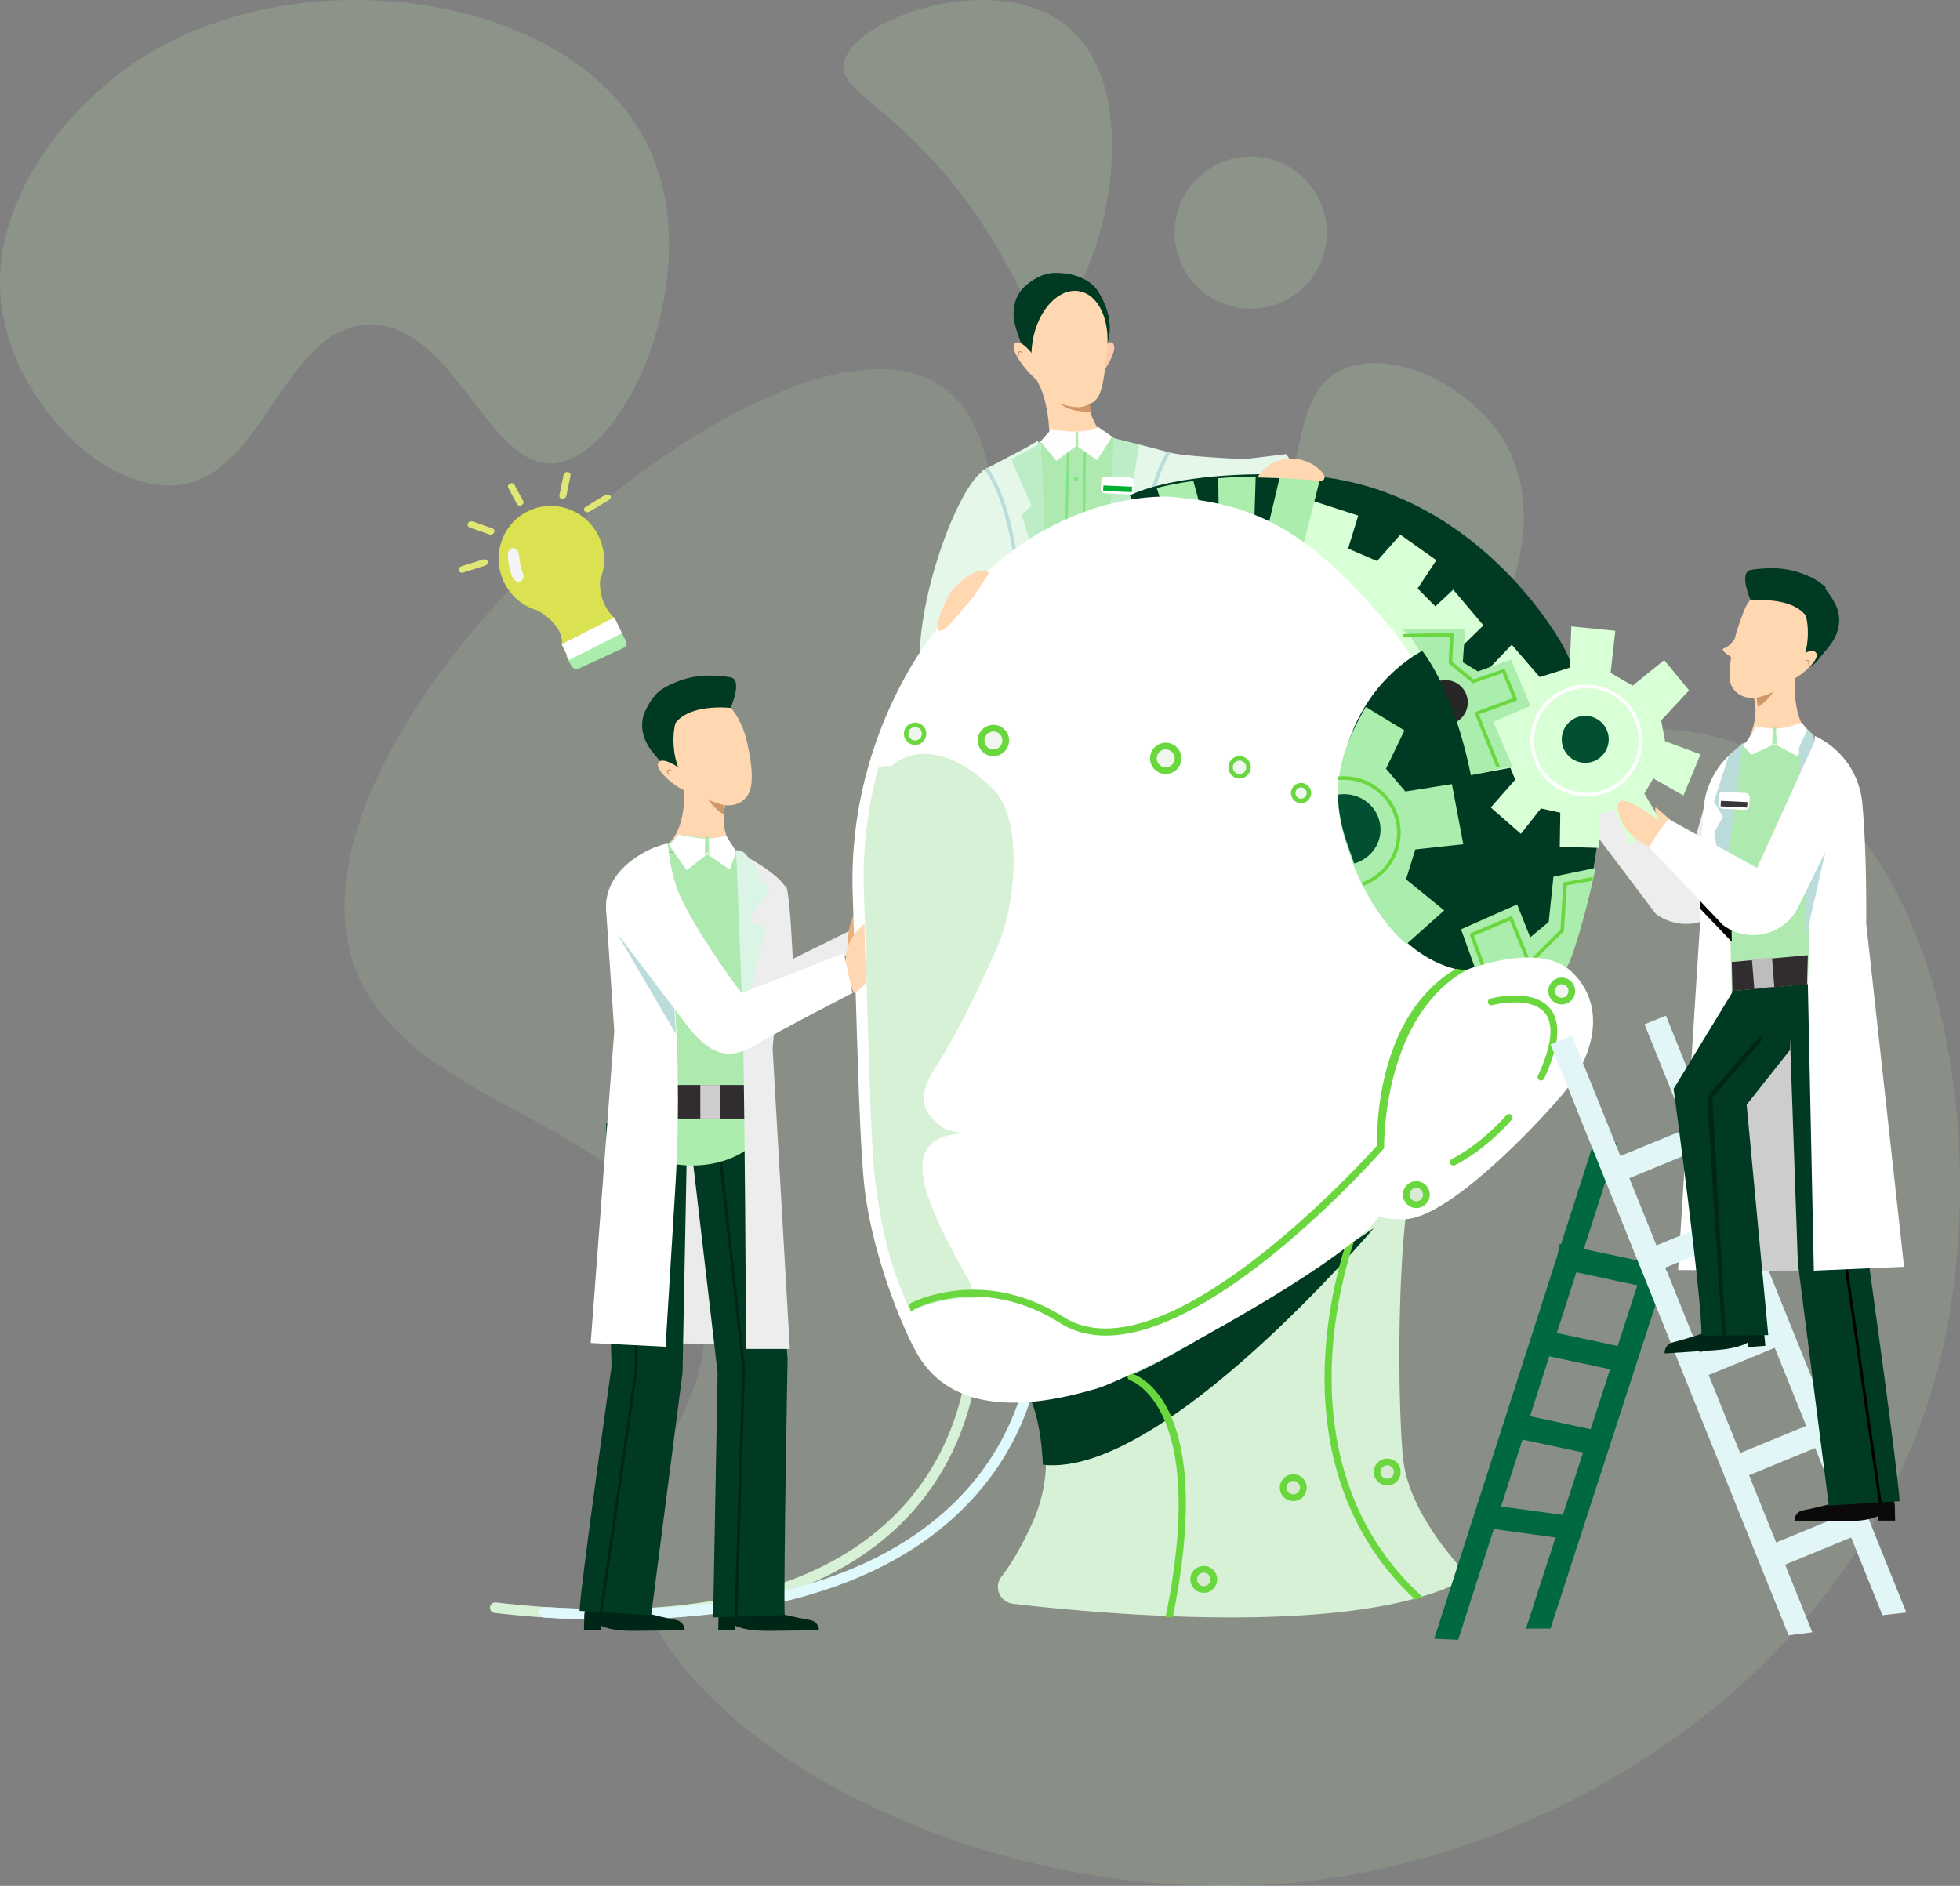 <svg xmlns="http://www.w3.org/2000/svg" xmlns:xlink="http://www.w3.org/1999/xlink" width="876" height="843" viewBox="0 0 876 843">
    <rect x="0" y="0" width="876" height="843" fill="#808080" stroke="none"/>
    <defs>
        <path id="a" d="M0 0h710.408v45H0z"/>
    </defs>
    <g fill="none" fill-rule="evenodd">
        <path fill="#B9DBAF" d="M489.284 353.17c-66.31-48.24-21.141-156.991-73.133-183.218-12.44-6.281-28.756-6.346-47.165-1.555h-.031c-51.36 13.384-118.968 64.256-164.547 122.167-10.03 12.75-18.979 25.786-26.44 38.885-19.141 33.457-28.632 66.981-21.711 95.207.286 1.333.668 2.632 1.047 3.935 21.743 71.168 143.47 71.295 156.674 151.916 4.033 24.706-4.284 43.575-13.488 60.894-11.494 21.563-24.347 40.754-16.348 65.806 4.062 12.753 11.202 25.34 20.884 37.364 51.292 63.652 174.1 112.206 290.207 94.89 41.9-6.248 85.7-21.406 125.883-44.877 12.794-7.42 25.17-15.731 37.043-24.8 1.303-1.046 2.635-2.062 3.935-3.109a327.393 327.393 0 0 0 20.825-17.917 197.194 197.194 0 0 0 4.412-4.187 271.06 271.06 0 0 0 4.22-4.219 277.606 277.606 0 0 0 15.776-17.128 88.785 88.785 0 0 0 2.284-2.725 197.866 197.866 0 0 0 4.635-5.709 280.358 280.358 0 0 0 20.251-28.958 263.664 263.664 0 0 0 10.856-19.408 132.317 132.317 0 0 0 1.84-3.681c2.317-4.755 4.54-9.641 6.57-14.59.764-1.742 1.491-3.519 2.188-5.295 1.146-2.916 2.256-5.9 3.303-8.88a264.097 264.097 0 0 0 8.348-28.352c4.413-18.68 7.174-39.073 8.061-60.103 3.523-81-20.375-170.945-82.24-205.482-99.187-55.408-222.25 72.69-304.139 13.129z" opacity=".164"/>
        <path fill="#B9DBAF" d="M669.652 193.198c-15.375-21.787-47.687-37.338-69.275-28.212-27.364 11.565-13.867 60.837-39.292 72.177-25.429 11.339-53.784-29.396-73.017-19.017-20.481 11.057-22.184 75.544 10.065 106.05 39.872 37.713 124.992 17.497 161.856-32.33 17.206-23.255 32.16-66.793 9.663-98.668M410.4 64.905c43.319 43.56 45.784 78.507 57.97 77.051 19.955-2.385 49.518-100.425 6.584-131.744-32.277-23.545-94.979-1.693-97.854 18.454-1.373 9.604 11.49 14.311 33.3 36.24M559 138c18.78 0 34-15.22 34-34 0-18.776-15.22-34-34-34s-34 15.224-34 34c0 18.78 15.22 34 34 34M290.267 66.545C258.65-2.133 138.924-20.222 65.777 24.356 31.634 45.161-10.13 93.006 2.215 145.276c8.436 35.726 41.84 72.234 74.279 71.719 41.116-.655 49.343-70.485 87.853-71.847 38.51-1.358 53.785 65.24 83.847 61.91 32.02-3.548 67.646-84.958 42.074-140.513" opacity=".22"/>
        <g>
            <g transform="translate(192 699)">
                <mask id="b" fill="#fff">
                    <use xlink:href="#a"/>
                </mask>
            </g>
            <path fill="#D6F1D5" d="M270.581 724c-15.502 0-32-1-49.497-3a2.356 2.356 0 0 1-2.069-2.61 2.342 2.342 0 0 1 2.601-2.076c82.11 9.385 141.827-3.482 177.492-38.263 37.823-36.881 34.129-86 34.086-86.492a2.355 2.355 0 0 1 2.142-2.548c1.285-.125 2.432.85 2.542 2.149.043.514 3.909 51.852-35.493 90.274-29.037 28.315-73.258 42.564-131.804 42.566"/>
            <path fill="#DFF9FC" d="M273.537 724c-9.766 0-19.874-.314-30.33-.947a2.352 2.352 0 0 1-2.203-2.493 2.353 2.353 0 0 1 2.485-2.214c85.34 5.138 147.251-10.887 184.017-47.65 35.732-35.73 33.78-78.778 33.757-79.208a2.354 2.354 0 0 1 2.214-2.486c1.289-.048 2.405.923 2.476 2.225.103 1.842 2.077 45.604-35.134 82.813-33.204 33.202-86.032 49.958-157.282 49.96"/>
            <path fill="#D6F1D5" d="M647.466 709.472c-3.852 1.63-8 3.073-12.4 4.358a57.23 57.23 0 0 1-1.754.503c-30.407 8.464-72.195 9.562-109.476 8.15-1.066-.045-2.115-.093-3.162-.14-27.606-1.159-52.47-3.636-67.987-5.456-5.809-.674-8.704-7.477-5.104-12.102 3.946-5.078 8.705-12.714 13.888-24.189 14.734-32.638-2.035-61.167-2.035-61.167s24.082-104.297 25.648-106.9c1.566-2.617 157.982-26.162 148.449 2.697-9.52 28.86-9.099 109.123-6.484 136.29 1.77 18.499 14.921 36.51 23.126 46.136 3.304 3.857 1.957 9.86-2.709 11.82"/>
            <path fill="#003A22" d="M614 549s-94.516 111.898-147.91 105.756c0 0-.587-25.65-9.09-34.944 0 0 22.362 4.2 47.336-4.804C529.309 606.002 614 549 614 549"/>
            <path fill="#EDEDED" d="M351.184 396.058c1.812 1.577 3.123 32.608 3.123 32.608L387 412.483l-5.839 12.309L343.825 451 287 389l64.184 7.058z"/>
            <path fill="#EBAF7B" d="M386.266 402s-6.162 6.371-7.108 15.5c-.88 8.495 2.209 15.5 2.209 15.5s5.633-3.732 5.633-4.89c0-1.157-.734-26.11-.734-26.11"/>
            <path fill="#E4F7E8" d="M529.58 208.435L574.814 203 586 218.443 525 231zM439.198 210.693c-11.17 7.473-29.192 55.734-28.155 86.575.14 4.186 12.52-10.947 12.52-10.947L470 247.626s-20.845-43.596-30.802-36.933"/>
            <path fill="#FFD7B1" d="M485.637 180.185S491.757 198.45 498 199l-28.935-.507S469.772 182.252 464 171l21.637 9.185z"/>
            <path fill="#FCCBAC" d="M495.713 162.066s4.633-8.33.71-9.045c-3.922-.714-13.619 17.274-10.972 19.683 2.649 2.406 10.262-10.638 10.262-10.638"/>
            <path fill="#D09769" d="M486.194 178.69s-17.589-4.137-13.607.534c4.956 5.813 15.413 4.688 15.413 4.688l-1.806-5.222z"/>
            <path fill="#003A22" d="M494.227 155.158c-4.322 9.959-15.91 14.524-25.868 10.225-5.903-2.549-10.742-6.363-12.151-12.132-.392-1.594-1.738-4.627-2.647-8.457a16.62 16.62 0 0 1-.328-1.72 13.96 13.96 0 0 1-.188-1.626c0-.063 0-.14-.016-.203-.016-.485-.047-.954-.016-1.439.032-2.798.674-5.518 2.02-7.926.141-.281.298-.547.47-.813.016-.03.031-.047.047-.078.157-.25.329-.5.517-.735.548-.781 1.19-1.5 1.91-2.173a25.096 25.096 0 0 1 4.432-3.298c.281-.172.548-.329.83-.485.015 0 .015-.016.03-.016.267-.14.549-.28.83-.422 2.224-1.078 4.526-1.75 6.671-1.829.439-.031.862-.031 1.3-.031.329 0 .673 0 1.002.016h.204c.329.015.673.03 1.002.062 3.586.235 6.796 1.048 9.473 2.298.298.141.58.282.862.422.094.063.203.11.297.172.298.157.58.329.846.5 2.051 1.236 3.68 2.768 4.807 4.487 1.973 3.002 4.275 7.473 5.105 12.585.062.36.11.72.156 1.095.439 3.642.11 7.582-1.597 11.521"/>
            <path fill="#FFD7B1" d="M484.74 181.57c-2.574.985-8.726.324-13.322-2.47-6.49-3.942-12.228-12.93-9.883-26.739 2.345-13.81 11.636-23.74 20.771-22.204 6.523 1.12 11.017 7.791 12.312 16.57.089.63.174 1.273.241 1.922.01.236.033.477.05.73.045.598.076 1.189.086 1.802.046 2.194-.23 4.445-.422 6.768-1.734 20.72-4.127 21.44-9.832 23.621"/>
            <path fill="#AEE9AF" d="M511.49 300.411s8.63-59.251 13.278-82.154c1.06-5.227-1.586-10.491-6.426-12.807l-20.79-9.45-33.14 1.422L448 212.555 454.809 305l56.682-4.589z"/>
            <path fill="#AEE9AF" d="M468 199l12.727-.217 13.748-.24 7.525-.125s-2.553-1.46-4.997-3.252l-.108-.081-5.957-4.085-10.827 5.064-8.314-2.935L468 199z"/>
            <path fill="#82E383" d="M476.834 301l.904-.185c-2.024-17.435.182-101.612.243-102.123l-.444-.1.463-.068-.284-.524-.46.08c-.036.04-.073.23-.11.565l-.056.013.055-.008c-.85 7.615-1.923 88.463-.31 102.35M485.126 302l.874-.185c-1.963-17.492-.662-101.629-.61-102.137l-.43-.086.445-.068-.273-.524-.445.08c-.033.037-.065.228-.097.564l-.065.014.064-.01c-.71 7.59-1.035 88.347.537 102.352"/>
            <path fill="#E4F7E8" d="M526.896 219.247l-8.834 61.938.36 7.974.016.126.047 1.098v.126l.156 3.516.015.125.047 1.1v.11l.485 10.845.063 1.335v.14l.047 1.115L520.689 340 494 339.623l1.063-37.577 2.893-103.126v-.299l.078-2.386V196s.015 0 .031.016c.61.141 12.29 2.92 23.265 5.87a59.23 59.23 0 0 1 1.58.44c7.504 2.025 39.09 3.18 39.09 3.18s-34.744 10.79-35.104 13.74M447.284 289.013l.542-7.204-5.28-46.944-.108-.946-.062-.473L439 210.415l.712-.378 1.425-.741 17.203-9.017h.016l5.543-3.279L470 339l-26.355-.426 2.2-29.793.077-1.23.929-12.453.093-1.23.263-3.641z"/>
            <path fill="#FFFDFE" d="M465 197.392l7.17 8.608 8.296-6.258.616-.515.595.446 8.678 6.016 6.645-10.41-.109-.083-1.916-1.359-.982-.692-3.042-2.145s-5.262 1.759-8.583 1.876c-.279.012-.545.012-.812.024-.411.01-.811.01-1.213.01-6.388.013-10.285-1.223-10.285-1.223L465 197.392z"/>
            <path fill="#AEE9AF" d="M481.072 193.012l.077 6.988.397-.528.382.456-.077-6.928c-.265.012-.522.012-.78.012"/>
            <path fill="#BADCDB" d="M456 260.843l-1.592.157c-2.802-30.205-9.696-44.677-14.408-51.26l1.465-.74c4.903 6.913 11.733 21.654 14.535 51.843M523 202.442a51.91 51.91 0 0 0-2.394 4.641c-3.905 8.383-8.031 22.022-10.031 43.917l-1.575-.158c2.047-22.274 6.236-36.15 10.236-44.69A54.852 54.852 0 0 1 521.41 202c.536.142 1.056.284 1.591.442"/>
            <path fill="#BDEDC7" d="M465.282 198L452 205.354l8.984 20.688-4.305 4.269L460.934 244l6.066-5.711zM497.727 196l11.465 2.79-3.597 21.08 4.405 6.929L502.955 241 496 236.206z"/>
            <path fill="#FFD7B1" d="M461.227 157.983s-5.915-7.62-7.989-4.014c-2.073 3.608 9.954 17.86 13.966 18.03 3.56.15-5.977-14.016-5.977-14.016"/>
            <path fill="#D09769" d="M455.32 158.993c.038.01.08.01.119-.004a.232.232 0 0 0 .142-.288c-.183-.604-.194-1.031-.033-1.17.228-.202.86.053 1.13.207.107.06.239.02.296-.092a.236.236 0 0 0-.088-.311c-.11-.064-1.1-.608-1.615-.16-.323.283-.357.827-.104 1.666a.22.22 0 0 0 .153.152"/>
            <path fill="#82E383" d="M480 214a1 1 0 1 0 2.002-.002A1 1 0 0 0 480 214"/>
            <path fill="#003A22" d="M683.843 459.535L619.596 501 505 221.48s3.62-2.08 12.052-4.303c4.198-1.095 9.588-2.237 16.31-3.145 3.37-.485 7.068-.892 11.127-1.204 5.016-.423 10.563-.705 16.69-.783 3.4-.062 7.003-.062 10.795.016 2.711.047 5.533.125 8.446.25 3.23.141 6.394.391 9.482.767 72.99 8.465 108.828 75.904 108.828 75.904 43.876 86.841-14.887 170.553-14.887 170.553"/>
            <path fill="#D9FFD6" d="M578 239.329L587.025 224l20.029 6.485-4.542 14.741 12.945 5.59 10.408-11.797 16.092 11.41-8.364 12.63 7.914 7.995 8.003-7.475L663 279.537 644.081 298l-45.583-13.802z"/>
            <path fill="#AAEDAC" d="M590 214.035L580.891 250l-36.555-1.944-24.37-20.491-2.966-9.423c4.207-1.097 9.608-2.242 16.345-3.15l4.234 15.52 7.066-3.397-.15-13.331c5.024-.423 10.583-.706 16.723-.784l-.608 19.732 5.103 7.055 6.324-26.771c2.714.047 5.542.125 8.462.25 3.236.142 6.406.392 9.501.769"/>
            <path fill="#FFD7B1" d="M578.434 205.031c10.037.546 18.96 11.083 9.643 9.872-9.124-1.186-26.077-1.447-26.077-1.447s4.81-9.055 16.434-8.425"/>
            <path fill="#EDEDED" d="M719.391 356.12C715.874 359.48 709 367.388 709 367.388l30.958 41.023c11.24 8.538 27.537 4.734 33.766-7.88L794 359.452 763.793 353l-8.461 30.237-35.94-27.118z"/>
            <path fill="#D9FFD6" d="M663.125 301.325l12.523-13.132 12.522 14.48 13.404-4.222.717-18.451 19.647 1.977-2.096 18.824 9.861 5.683 14.074-11.415 11.139 13.514-12.476 13.451 1.742 9.285L760 337.205l-7.617 18.418-13.427-7.665-4.043 6.75c1.303 2.359 8.218 13.762 8.218 13.762l-14.594 9.077-7.136-15.534-6.89 1.99V379l-17.388-.475.225-15.257-8.656-1.876-8.96 11.346-13.462-11.782 10.943-12.424-2.183-5.3-13.761 2.534L656 320.76l19.35-2.949-2.05-3.342-10.175-13.144z"/>
            <path fill="#FFF" d="M709 307.564c-12.923 0-23.436 10.513-23.436 23.435 0 12.923 10.513 23.437 23.436 23.437s23.436-10.514 23.436-23.437c0-12.922-10.513-23.435-23.436-23.435M709 356c-13.785 0-25-11.215-25-25s11.215-25 25-25 25 11.215 25 25-11.215 25-25 25"/>
            <path fill="#005031" d="M719 330.5c0 5.8-4.7 10.5-10.5 10.5s-10.5-4.7-10.5-10.5c0-5.798 4.7-10.5 10.5-10.5s10.5 4.702 10.5 10.5"/>
            <path fill="#FFF" d="M750 567.708l9.68-152.798s-.4-31.3 1.767-54.008A36.79 36.79 0 0 1 782.627 331l.086 2.925 5.15 103.718L794 568l-44-.292z"/>
            <path fill="#555" d="M480 233a1 1 0 1 0 1.999.001A1 1 0 0 0 480 233M480 258a1 1 0 1 0 2 0 1 1 0 0 0-2 0"/>
            <path fill="#EBEBEB" d="M293.47 514l48.53 5.186-.786 81.814-55.214-.717 1.111-61.012z"/>
            <path fill="#6AD73F" d="M634.987 713.063c-35.162-32.308-40.985-74.745-39.677-104.658 1.388-31.387 10.603-55.84 11.667-58.569l.268-.714-2.917-1.122-.286.732c-1.066 2.726-10.453 27.562-11.867 59.496-1.35 30.31 4.49 73.384 39.987 106.477l.317.295.42-.11c.604-.16 1.192-.333 1.78-.506l1.321-.392-1.013-.93zM524.132 723c-1.077-.045-2.138-.094-3.199-.14 19.32-94.104-15.455-105.697-15.804-105.804-.84-.25-1.314-1.125-1.06-1.935a1.596 1.596 0 0 1 1.963-1.06c1.552.45 37.847 12.073 18.1 108.939"/>
            <path fill="#AAEDAC" d="M667.39 322.691l8.543 19.853-5.468 1.172-1.57.344-22.933 4.94L621 303.354l14.264-11.193-4.168-6.424-1.014-1.548-3.866-3.189h28.606l-1.03 15.007 6.736 4.127 14.77-5.315L684 315.516z"/>
            <path fill="#6AD73F" d="M671.563 300.903l-12.823 4.393a.812.812 0 0 1-.773-.124l-10.201-8.367a.755.755 0 0 1-.285-.623l.537-11.607-16.882.296-3.33.062c-.443-.015-.806-.327-.806-.763 0-.42.332-.779.774-.795l2.353-.046 18.697-.328c.203-.015.442.094.584.234a.75.75 0 0 1 .22.592l-.552 12.028 9.57 7.837 13.106-4.503a.776.776 0 0 1 .98.436l5.21 12.62a.743.743 0 0 1-.015.608.783.783 0 0 1-.442.42l-16.486 6.077 9.364 23.307-1.564.343-9.57-23.806a.746.746 0 0 1 .017-.608.71.71 0 0 1 .44-.405l16.488-6.092-4.611-11.186z"/>
            <path fill="#272727" d="M656 314c0 5.522-4.476 10-10 10-5.522 0-10-4.478-10-10 0-5.524 4.478-10 10-10 5.524 0 10 4.476 10 10"/>
            <path fill="#002617" d="M281.02 718.984s12.145 3.423 21.289 5.197c2.135.415 3.691 2.31 3.691 4.537v.02l-22.5.262c-4.431 0-10.894-.282-14.978-2.347l.119 2.084H261l.142-6.838c.057-2.723 2.227-4.899 4.887-4.899l14.991 1.984z"/>
            <path fill="#003A22" d="M270.9 502l2.402 109.04S259.718 706.76 259 720.089L291.036 722l14.013-108.402L307 513.189 270.9 502z"/>
            <path fill="#002617" d="M269.22 721l-1.22-.18 15.773-108.97-.483-91.842 1.232-.008.478 91.937zM348.471 721.253s6.243 1.635 13.802 2.963c2.151.377 3.727 2.285 3.727 4.521l-22.5.263c-4.431 0-10.894-.283-14.978-2.348l.119 2.085H321l.142-6.84c.057-2.721 2.227-4.897 4.885-4.897l22.444 4.253z"/>
            <path fill="#003A22" d="M342.755 492L352 607.36s-1.824 99.844-1.313 114.594L318.732 723l1.995-109.322L309 513.366 342.755 492z"/>
            <path fill="#002617" d="M329.543 723l-1.298-.036 3.46-111.683L321 515.135l1.29-.135L333 611.232z"/>
            <path fill="#AAEDAC" d="M343.986 496.853c-.542 14.062-16.871 24.857-36.47 24.11-19.598-.747-35.046-12.753-34.502-26.818.544-14.062 16.871-24.856 36.47-24.108 19.598.746 35.046 12.753 34.502 26.816"/>
            <path fill="#AEE9AF" d="M283.558 487.216s-4.59-40.905-9.857-68.754c-2.839-15.012 2.965-29.891 17.012-36.246l2.69-1.216 35.757.3L350 395.607 342.873 492l-59.315-4.784z"/>
            <path fill="#312C30" d="M301 485h32l-.026 15H301z"/>
            <path fill="#FFD7B1" d="M305.346 346.466s4.276 27.233-11.346 34.02l34 .514s-8.962-13.146-1.873-25.928c0 0-15.863-11.495-20.781-8.606"/>
            <path fill="#D09769" d="M324 359.507s-11.232-8.936-8.6-4.042c3.274 6.092 7.917 8.535 7.917 8.535l.683-4.493z"/>
            <path fill="#EDEDED" d="M351.148 396.993c.155.46-.158 1.938-.158 1.938l-5.673 70.012.158 2.723.073 1.251.702 12.248.072 1.362L353 603h-19.621s-.38-192.555-4.378-221.881c-.19-1.393 20.1 9.803 22.147 15.874"/>
            <path fill="#003A22" d="M330.992 329.5c-.41 10.62-9.315 18.896-19.9 18.485-6.26-.237-12.011-2.007-15.327-6.793-.907-1.308-3.205-3.603-5.392-6.78-3.465-5.037-4.547-11.307-1.888-16.817.05-.111.113-.224.162-.336.26-.524.52-1.046.82-1.57 1.056-1.946 2.31-3.815 3.75-5.349l.05-.05c.035-.032.09-.087.164-.154.324-.329.651-.654.992-.941.41-.349.832-.674 1.267-.96.05-.038.1-.063.15-.088.024-.012.05-.037.062-.05a10.13 10.13 0 0 1 1.503-.76 59.997 59.997 0 0 1 4.372-1.57c.373-.125.72-.236 1.067-.336 3.441-1.024 6.05-1.385 8-1.423.36-.01.683-.01.994 0 3.367.138 4.41 1.31 4.41 1.31s.82.735 2.074 1.995c.324.323.659.672 1.03 1.058 1.926 2.007 4.46 4.875 6.66 8.078 2.832 4.113 5.142 8.813 4.98 13.05"/>
            <path fill="#FFD7B1" d="M333.759 356.116c-1.735 2.343-5.577 4.787-10.981 3.553-7.238-1.664-18.269-7.723-21.021-21.379a35.353 35.353 0 0 1-.57-3.842 29.6 29.6 0 0 1-.16-2.292c-.423-11.098 4.275-20.358 11.798-21.933 6.346-1.31 12.803 3.263 17.092 10.947.296.555.606 1.122.892 1.702.1.213.211.428.309.654.249.542.497 1.07.72 1.638a42.144 42.144 0 0 1 2.008 6.437c3.742 16.591 1.871 21.856-.087 24.515"/>
            <path fill="#FFD7B1" d="M302.797 342.775s-7.815-5.272-8.752-1.283c-.939 3.99 13.022 14.687 15.526 12.113 2.505-2.575-6.774-10.83-6.774-10.83"/>
            <path fill="#003A22" d="M326.49 316.454l-.326-.036a47.889 47.889 0 0 0-5.692-.157c-.339 0-.702.024-1.055.036-2.236.109-4.774.398-7.286 1.002-.326.072-.652.157-.98.254-2.423.675-4.773 1.676-6.72 3.16a7.106 7.106 0 0 0-.829.689 11.658 11.658 0 0 0-3.04 4.09c-1.094 2.447-3.907-4.453-5.779-9.69a142.49 142.49 0 0 1-1.068-3.1c-.44-1.327-.715-2.196-.715-2.196l.049-.047c.126-.121.54-.483 1.156-.99.351-.278.79-.616 1.295-.977l.15-.11a.273.273 0 0 0 .063-.048c1.306-.916 2.977-1.966 4.849-2.774a43.8 43.8 0 0 1 1.406-.578c.39-.158.78-.315 1.157-.448 2.977-1.109 5.665-1.785 8.278-2.147.364-.06.728-.109 1.093-.145 2.223-.254 4.397-.29 6.632-.192.34.01.692.024 1.03.047 1.044.06 2.112.145 3.19.242 1.998.181 3.62.458 4.21.832 3.78 2.473-1.068 13.283-1.068 13.283"/>
            <path fill="#AEE9AF" d="M303.122 373l13.522 1.896 7.282-.95 5.074 6.23-37 .824s9.91-5.044 11.122-8"/>
            <path fill="#FFF" d="M329 380.875l-2.837 7.827-10.062-6.87-9.225 7.168L299 377.627l1.271-1.113.31-.33.326-.345.31-.33 2.025-2.509s7.355 1.71 12.208 1.851c3.814.094 9.097-1.282 9.097-1.282l2.872 4.529.62 1.004.961 1.773zM264 600.32l10.53-139.36-3.5-52.32c-1.934-16.446 11.89-25.55 20.517-29.417 1.664-.746 6.533-2.223 6.533-2.223l-.7 3.045 4.407 72.022a650.46 650.46 0 0 1 .002 79.385L297.475 602 264 600.32z"/>
            <path fill="#D09769" d="M298.797 346a.26.26 0 0 1-.192-.081c-.566-.63-.732-1.11-.51-1.466.355-.568 1.556-.447 1.69-.433.135.016.23.126.213.246-.018.12-.137.202-.275.19-.323-.037-1.047-.034-1.2.212-.108.172.061.527.464.976a.204.204 0 0 1-.037.308.26.26 0 0 1-.153.048"/>
            <path fill="#D0CDCE" d="M313 500h9v-15h-9z"/>
            <path fill="#FFF" d="M650.43 433.935a56.14 56.14 0 0 1-.142 1.986c-1.894 20.717-19.932 87.84-34.308 108.244-14.875 21.107-109.61 71.923-126.052 76.613-6.404 1.83-16.55 4.628-27.731 5.738-17.522 1.752-37.596-.64-49.779-17.464-1.409-1.94-3.116-4.91-5.01-8.678-1.723-3.455-3.57-7.583-5.465-12.18a181.504 181.504 0 0 1-1.316-3.3c-5.919-15.087-11.79-34.506-14.045-52.456-2.02-16.104-3.007-49.705-4.588-103.475-.032-.876-.047-1.751-.079-2.627-.047-1.782-.11-3.58-.156-5.41-.047-2.017-.11-4.065-.173-6.129-.156-4.94-.313-10.022-.485-15.26a185.396 185.396 0 0 1 4.948-49.142c.266-1.126.548-2.236.83-3.33.282-1.048.564-2.096.83-3.128.094-.297.172-.61.25-.906 10.695-38.088 29.94-60.76 29.94-60.76 45.41-64.887 104.913-60.196 104.913-60.196 37.58 3.127 61.068 13.29 99.432 59.414 38.363 46.125 28.968 134.465 28.185 152.446"/>
            <path fill="#D6F1D5" d="M418.276 476.818c-10.531 16.285-3.359 22.005 2.684 26.96 2.291 1.875 11.1 2.73 7.7 3.024-28.67 2.471-14.862 31.588 4.429 65.658.689 1.205 1.486 3.93 1.47 5.666-.015.984 1.83 1.031 1.61 2.11-16.559-.344-27.734 5.487-27.922 5.58a1.571 1.571 0 0 1-1.82-.25c-.158-.391-.315-.798-.472-1.203-6.042-15.176-10.239-24.406-14.36-53.125-2.306-16.06-3.014-49.685-4.6-103.433-.03-.874-.046-1.75-.078-2.626-.047-1.782-.11-3.58-.157-5.408-.047-2.016-.11-4.063-.172-6.125-.157-4.94-.314-10.02-.487-15.256a184.838 184.838 0 0 1 4.96-49.122c.267-1.125.55-2.235.832-3.329.282-1.047.565-2.094.832-3.126 3.217-.484 5.665-.405 5.665-.405s16.92-17.334 45.186 10.064c14.722 14.27 9.417 54.47 2.747 69.456-6.262 14.083-16.888 37.635-28.047 54.89"/>
            <path fill="#6AD73F" d="M528 339a7 7 0 1 1-14 0 7 7 0 0 1 14 0"/>
            <path fill="#F1F5EF" d="M525 339a4 4 0 1 1-8 0 4 4 0 0 1 8 0"/>
            <path fill="#6AD73F" d="M584 665a6 6 0 1 1-12-.001 6 6 0 0 1 12 .002"/>
            <path fill="#D9EAD4" d="M581 665c0 1.658-1.342 3-3 3a3 3 0 1 1 0-6 3 3 0 0 1 3 3"/>
            <path fill="#6AD73F" d="M544 706a6 6 0 1 1-12 0 6 6 0 0 1 12 0"/>
            <path fill="#D9EAD4" d="M541 706a3 3 0 1 1-6 0 3 3 0 1 1 6 0"/>
            <path fill="#6AD73F" d="M626 658a6 6 0 1 1-12.001-.001A6 6 0 0 1 626 658"/>
            <path fill="#D9EAD4" d="M623 658a3 3 0 1 1-6 0 3 3 0 0 1 6 0"/>
            <path fill="#6AD73F" d="M586 354.5a4.5 4.5 0 1 1-9 0 4.5 4.5 0 0 1 9 0"/>
            <path fill="#F1F5EF" d="M584 354.5a2.5 2.5 0 1 1-5 0 2.5 2.5 0 0 1 5 0"/>
            <path fill="#6AD73F" d="M559 343a5 5 0 1 1-10 0 5 5 0 0 1 10 0"/>
            <path fill="#F1F5EF" d="M557 343a3 3 0 1 1-6 0 3 3 0 0 1 6 0"/>
            <path fill="#6AD73F" d="M414 328a5 5 0 1 1-10 0 5 5 0 0 1 10 0"/>
            <path fill="#F1F5EF" d="M412 328a3 3 0 1 1-6 0 3 3 0 0 1 6 0"/>
            <path fill="#6AD73F" d="M451 331a7 7 0 1 1-14.001-.001A7 7 0 0 1 451 331"/>
            <path fill="#F1F5EF" d="M448 331a4 4 0 1 1-8 0 4 4 0 0 1 8 0"/>
            <path fill="#003A22" d="M635.668 291s-27.43 13.048-35.267 49.099c-7.837 36.049 18.138 89.206 54.72 93.901 0 0 7.51-41.753 6.836-52.148C657.777 317.41 635.668 291 635.668 291"/>
            <path fill="#AAEDAC" d="M628.405 393.07l17.067 13.89-16.83 15.04s-9.988-7.457-19.23-25.454a28.234 28.234 0 0 1-.732-1.416c-.97-1.966-1.94-4.058-2.88-6.26-.174-.394-.35-.85-.54-1.354-.891-2.375-1.942-5.679-2.689-7.756-3.101-8.652-4.438-16.408-4.565-23.424v-.283a62.861 62.861 0 0 1 .255-6.56c.063-.535.11-1.07.175-1.605 1.558-12.868 6.999-23.063 11.976-31.888l17.293 10.509-8.259 17.111 8.68 10.191 20.788-3.302 5.086 26.86-21.445 2.329-4.15 13.371z"/>
            <path fill="#6AD73F" d="M600.579 347c-.812 0-1.608.032-2.404.11-.064.538-.111 1.075-.175 1.613a23.07 23.07 0 0 1 2.579-.142c13.132 0 23.83 10.606 23.83 23.662 0 10.306-6.686 19.11-15.983 22.334.24.49.476.965.733 1.423 9.805-3.493 16.841-12.835 16.841-23.757C626 358.317 614.603 347 600.579 347"/>
            <path fill="#AAEDAC" d="M713 388c-.169 1.216-.556 3.159-1.1 5.575-.107.537-.231 1.106-.37 1.69-2.994 13.14-9.487 36.737-12.092 37.969-.729.331-21.313 7.06-30.921 10.187-.527.173-1.023.331-1.473.49-2.094.68-3.379 1.089-3.379 1.089L653 415.402l25.065-11.119 5.842 14.705 8.263-6.87 2.123-20.264L713 388z"/>
            <path fill="#6AD73F" d="M712 392c-.11.541-.237 1.114-.38 1.703l-11.374 2.07-1.24 20.137a.802.802 0 0 1-.238.51l-14.745 14.725c-.191.175-.462.27-.716.207a.753.753 0 0 1-.587-.478l-7.873-19.405-16.048 6.813 8.684 23.958 1.336 3.692c.142.415-.064.877-.477 1.02a.821.821 0 0 1-.27.048.784.784 0 0 1-.75-.525l-1.35-3.741-8.924-24.611a.796.796 0 0 1 .43-1.003l17.496-7.434c.191-.08.412-.08.619 0 .19.08.35.239.431.446l7.712 19.039 13.696-13.659 1.257-20.456a.78.78 0 0 1 .65-.732L712 392z"/>
            <path fill="#FFF" d="M647.694 436.524s38.559-17.714 54.822-2.07c16.263 15.644 9.443 38.586-4.197 54.752C684.68 505.371 646.383 545 627.497 545c-18.886 0-18.072-4.73-14.4-16.724 3.673-11.994 34.597-91.752 34.597-91.752"/>
            <path fill="#6AD73F" d="M688.746 483a1.536 1.536 0 0 1-1.387-2.185c6.282-13.526 7.295-22.988 3.011-28.121-6.474-7.758-23.277-3.403-23.445-3.359a1.536 1.536 0 0 1-.784-2.971c.766-.205 18.868-4.882 26.58 4.357 5.113 6.128 4.243 16.69-2.585 31.39a1.53 1.53 0 0 1-1.39.889M649.59 521c-.57 0-1.12-.298-1.405-.823-.412-.754-.113-1.689.662-2.088 13.799-7.092 24.23-19.397 24.334-19.522a1.619 1.619 0 0 1 2.236-.218c.68.54.78 1.512.224 2.174-.44.523-10.947 12.916-25.31 20.298-.237.122-.49.179-.74.179M618.628 512.557c.015.424-.125.83-.39 1.13C614.832 517.567 544.336 597 494.205 597c-7.387 0-14.321-1.723-20.537-5.652-13.696-8.662-26.627-11.48-37.325-11.7-16.476-.345-27.595 5.498-27.783 5.59-.172.096-.656.55-1.25 1.16a173.583 173.583 0 0 1-1.311-3.305c.562-.313.968-.532 1.078-.595.187-.11 12.072-6.39 29.61-5.951 11.12.252 24.519 3.21 38.652 12.153 44.65 28.268 133.277-68.97 140.133-76.613-.219-6.468-.344-58.211 35.435-79.087 1.11.266 3.327.61 4.092.877-36.995 20.939-36.42 78.085-36.372 78.68"/>
            <path fill="#005031" d="M617 370.808c0 7.203-4.957 13.283-11.754 15.192-.891-2.324-1.94-5.557-2.687-7.588-3.097-8.466-4.432-16.055-4.559-22.92v-.277c.874-.138 1.78-.215 2.685-.215 9.023 0 16.315 7.08 16.315 15.808"/>
            <path fill="#DAF4E5" d="M329.159 380.033s2.733.221 4.02 1.639c3.045 3.347 10.821 16.324 10.821 16.324l-9.923 13.149 8.172 3.532-6.399 27.28L332.183 461 329 380.095c-.003-.088.104-.128.159-.062"/>
            <path fill="#BADCDB" d="M298.832 402l-9.237 15.109 10.107 13.162L276 417.659l25.962 44.335c.098.13-.016-1.992-.077-2.84L298.832 402z"/>
            <path fill="#FFD7B1" d="M723.084 361.695c1.858 12.996 17.09 19.586 20.554 18.098 3.465-1.488 8.362-8.273 8.362-8.273s-10.228-9.48-11.725-10.399c-1.493-.912.61 5.487 2.241 6.702 1.632 1.214-21.063-17.532-19.432-6.128"/>
            <path fill="#AEE9AF" d="M315.17 374.013L315 382l1.022-1.009.978.85-.304-7.841z"/>
            <path fill="#006940" d="M651.716 733L641 732.523 713.156 508l9.844 3.189z"/>
            <path fill="#006940" d="M659 682.316L660.43 672l41.57 5.685L700.57 688zM672 641.687L674.118 631 713 639.313 710.88 650zM685 604.686L687.118 594 726 602.312 723.88 613zM695 566.687L697.118 556 736 564.313 733.882 575z"/>
            <path fill="#006940" d="M692.96 728H682l56.135-173L745 567.622z"/>
            <path fill="#E2F6F7" d="M810 729.644L799.399 731 693 466.894l9.577-3.894z"/>
            <path fill="#E2F6F7" d="M724.95 528l-3.95-9.926L760.049 502l3.951 9.925zM740.951 568L737 558.074 776.049 542l3.951 9.925zM757.95 617l-3.95-9.926L793.047 591l3.953 9.926zM777.95 661l-3.95-9.925L813.049 635l3.951 9.926z"/>
            <path fill="#E2F6F7" d="M852 720.808L841.338 722 735 457.896l9.572-3.896z"/>
            <path fill="#E2F6F7" d="M793.95 701l-3.95-9.926L829.047 675l3.953 9.926z"/>
            <path fill="#CDCDCD" d="M819 469.522V568l-43.926-.06L774 487.056 789.985 453z"/>
            <path fill="#0A0A0A" d="M826.98 669.984s-12.144 3.423-21.29 5.197c-2.134.415-3.69 2.31-3.69 4.537v.02l22.5.262c4.432 0 10.895-.282 14.98-2.347l-.12 2.084H847l-.14-6.838c-.058-2.723-2.23-4.899-4.888-4.899l-14.991 1.984z"/>
            <path fill="#003A22" d="M837.251 453l-2.372 109.04S848.291 657.757 849 671.086L817.37 673l-13.836-108.403L800 463.678 837.251 453z"/>
            <path fill="#000" d="M839.78 672l1.22-.18-15.774-108.97.482-91.842-1.23-.008-.478 91.937z"/>
            <path fill="#002617" d="M761.003 596.05s-6.125 2.137-13.589 4.064c-2.122.548-3.56 2.612-3.402 4.886l22.513-1.443c4.43-.338 10.87-1.117 14.806-3.53l.03 2.132 7.639-.58-.63-6.952c-.25-2.767-2.576-4.817-5.233-4.613l-22.134 6.035z"/>
            <path fill="#003A22" d="M775.816 441L748 486.737S760.947 582.191 760.434 597l29.86-.201-9.646-102.995L800 469.369v-5.631L775.816 441z"/>
            <path fill="#002617" d="M769.685 597l1.571-.011-5.952-106.177L791 460.683l-1.566-.683L763 490.157z"/>
            <path fill="#003A22" d="M774.033 447.153c.537 14.131 14.508 18.551 24.602 17.759 19.369-1.52 36.892-5.518 36.353-19.649-.537-14.13-16.712-24.978-36.124-24.226-19.413.751-25.37 11.984-24.831 26.116"/>
            <path fill="#AEE9AF" d="M824.788 438.32s-.143-59.624 5.088-83.998c1.285-5.995-7.749-18.027-13.377-20.577l-1.53-1.565-35.447-.18-.849.691c-8.286 7.452-6.68 25.59-6.287 41.032L773.909 443l50.879-4.68z"/>
            <path fill="#FFD7B1" d="M802.654 298.466s-4.276 27.233 11.346 34.02L780 333s8.962-13.146 1.873-25.928c0 0 15.863-11.495 20.781-8.606"/>
            <path fill="#D09769" d="M785 311.508s11.232-8.937 8.6-4.043c-3.274 6.092-7.915 8.535-7.915 8.535l-.685-4.492z"/>
            <path fill="#003A22" d="M780.045 283.972c.413 10.62 7.164 17.421 17.782 17.01 6.282-.236 12.052-2.005 15.38-6.791.91-1.31 3.214-3.603 5.41-6.78 3.475-5.037 4.56-11.306 1.894-16.816-.052-.112-.114-.225-.163-.336-.262-.523-.523-1.047-.822-1.57-1.06-1.945-2.32-3.814-3.763-5.348 0 0-.014-.012-.052-.05a5.747 5.747 0 0 0-.164-.155 15.165 15.165 0 0 0-.994-.942 13.68 13.68 0 0 0-1.27-.96c-.052-.036-.102-.06-.15-.087-.027-.011-.05-.036-.063-.049-.488-.3-.985-.548-1.508-.76a60.86 60.86 0 0 0-4.387-1.57 26.52 26.52 0 0 0-1.072-.338c-3.453-1.022-6.07-1.383-8.027-1.42a13.24 13.24 0 0 0-.997 0c-3.377.137-4.425 1.308-4.425 1.308s-.82.736-2.08 1.994c-.325.325.37 2.324-.004 2.712-1.93 2.005-5.505 3.221-7.71 6.424-2.843 4.114-2.977 10.286-2.815 14.524"/>
            <path fill="#FFD7B1" d="M807.974 284.178a28.255 28.255 0 0 1-.16 2.29 32.968 32.968 0 0 1-.58 3.837c-2.784 13.643-13.954 19.706-21.269 21.364-5.475 1.232-9.36-1.2-11.124-3.553-.738-.995-1.369-2.179-1.65-4.153h-.016c-.11-.79-.189-1.705-.173-2.779 0-.363.016-.758.031-1.168.032-.774.095-1.642.205-2.59.315-3.126 1.021-7.184 2.25-12.569.533-2.258 2.092-7.026 3.838-11.495 3.318-8.463 10.289-12.427 16.707-11.116 7.614 1.579 12.365 10.832 11.94 21.932"/>
            <path fill="#FFD7B1" d="M803.202 293.776s7.814-5.273 8.753-1.284c.938 3.99-13.02 14.687-15.526 12.113-2.505-2.574 6.773-10.83 6.773-10.83"/>
            <path fill="#003A22" d="M782.51 268.454l.326-.036c.805-.073 2.94-.242 5.69-.156.34 0 .706.023 1.055.035 2.237.109 4.775.398 7.286 1.001.328.073.654.158.98.255 2.424.674 4.774 1.676 6.721 3.16.29.206.564.434.829.689a11.678 11.678 0 0 1 3.04 4.09c1.092 2.447 3.905-4.454 5.778-9.69a142.5 142.5 0 0 0 1.068-3.1c.44-1.327.717-2.195.717-2.195s-.014-.012-.05-.049c-.128-.12-.54-.482-1.157-.99a38.466 38.466 0 0 0-1.293-.976c-.05-.037-.102-.073-.151-.11a.273.273 0 0 1-.063-.048c-1.306-.917-2.977-1.967-4.849-2.775a43.862 43.862 0 0 0-1.408-.578c-.39-.157-.778-.314-1.155-.447-2.977-1.11-5.666-1.786-8.278-2.147a16.9 16.9 0 0 0-1.093-.145c-2.223-.253-4.397-.29-6.632-.193-.338.012-.691.025-1.03.049-1.043.059-2.11.144-3.191.24-1.996.182-3.617.459-4.208.832-3.78 2.474 1.068 13.284 1.068 13.284"/>
            <path fill="#A29FA1" d="M805.723 324l-13.172 2.741-7.611-2-4.94 7.564 37 .695s-10.076-6.085-11.277-9"/>
            <path fill="#FFF" d="M779 333.275l3.816 4.15 10.308-4.794L803.268 338l6.732-9.401-1.164-1.24-3.65-4.359s-6.605 2.572-11.413 2.708c-3.777.1-8.904-1.03-8.904-1.03l-2.967 4.938-.553.918-2.349 2.741zM851 566.248l-16.928-153.53s.398-31.228-1.765-53.883A36.712 36.712 0 0 0 811.137 329l-.085 2.919L808 440.085 810.675 568 851 566.248z"/>
            <path fill="#D09769" d="M808.203 297a.25.25 0 0 0 .19-.082c.567-.629.735-1.108.511-1.464-.355-.568-1.553-.449-1.69-.433-.134.015-.228.125-.212.245.018.12.139.202.275.19.324-.037 1.048-.034 1.201.212.108.172-.062.528-.465.975a.205.205 0 0 0 .037.309c.045.032.099.048.153.048"/>
            <path fill="#FFD7B1" d="M777 283s-2.986 5.667-6.411 6.756c-2.803.891 5.31 5.244 5.31 5.244L777 283z"/>
            <path fill="#BADCDB" d="M772.528 338.188L766 358.335l4.055 6.859-3.852 6.663 5.599 37.572c.123.827 1.39.725 1.37-.11l-.644-28.078L779 332l-6.472 6.188zM809.876 327.938l2.75 7.262-3.333 11.49-2.513 5.352L819 366.877 807.388 418 804 334.303l3.83-8.303z"/>
            <path fill="#AEE9AF" d="M792.388 325.013L792 333l1-.584 1 .488-.233-7.904z"/>
            <path fill="#312C30" d="M774 430.011L808 427l-.368 13.009L774.287 443z"/>
            <path fill="#BDBDBD" d="M783 428.817L784.068 442l8.932-.89-1.016-13.11z"/>
            <path fill="#FFD7B1" d="M442 256.256c-2.744-3.242-9.575-.03-16.433 7.589-2.675 2.975-12.276 25.098-1.74 15.955 1.428-1.237 5.946-7.084 8.108-9.274 3.17-3.211 10.065-14.27 10.065-14.27"/>
            <path fill="#6AD73F" d="M704 443a6 6 0 1 1-12.001 0A6 6 0 0 1 704 443"/>
            <path fill="#F1F5EF" d="M701 443a3 3 0 1 1-6.001 0 3 3 0 0 1 6.001 0"/>
            <path fill="#6AD73F" d="M639 534a6 6 0 1 1-12 0 6 6 0 0 1 12 0"/>
            <path fill="#D9EAD4" d="M636 534c0 1.658-1.342 3-3 3a3 3 0 1 1 0-6 3 3 0 0 1 3 3"/>
            <path fill="#FFF" d="M779.856 361.998l-10.06-.476c-1.038-.05-1.842-.944-1.794-1.997l.171-3.706a1.895 1.895 0 0 1 1.97-1.817l10.06.476a1.9 1.9 0 0 1 1.795 1.995l-.172 3.708a1.895 1.895 0 0 1-1.97 1.817"/>
            <path fill="#373737" d="M780.846 361L769 360.438l.154-2.438 11.846.562z"/>
            <path fill="#FFF" d="M504.704 220.998l-10.78-.477c-1.112-.05-1.973-.942-1.922-1.995l.184-3.707c.052-1.052.997-1.866 2.112-1.817l10.777.477c1.115.05 1.975.942 1.923 1.995l-.184 3.707c-.052 1.053-.996 1.866-2.11 1.817"/>
            <path fill="#00AF32" d="M505.834 220L493 219.439l.166-2.439 12.834.563z"/>
            <g fill="#DAE252">
                <path d="M267.487 239.538c5.82 11.824 1.108 26.08-10.525 31.839-11.634 5.76-25.783.845-31.606-10.979-5.82-11.824-1.108-26.078 10.526-31.84 11.633-5.76 25.784-.844 31.605 10.98"/>
                <path d="M236.764 270.968c16.502 8.083 14.338 16.971 14.338 16.971l23.629-11.699s-8.783-6.584-6.066-20.954c1.419-7.501-38.752 12.326-31.9 15.682"/>
            </g>
            <path fill="#AAEDAC" d="M278.527 289.716l-19.647 9.03c-1.307.6-2.89.1-3.536-1.118l-2.344-4.42L277.384 282l2.342 4.418c.646 1.218.11 2.696-1.2 3.298"/>
            <path fill="#FFF" d="M278 283.06L254.4 295l-3.4-7.06L274.598 276z"/>
            <path fill="#F4F4F4" d="M228.863 257.587c-.93-2.62-2.067-6.623-1.832-10.065.07-1.017.73-2.195 1.555-2.42 2.14-.624 3.408 1.74 3.526 3.815.118 2.04.525 4.604 1.603 7.288.681 1.699.098 3.41-1.29 3.698l-.27.056c-1.28.265-2.73-.787-3.292-2.372"/>
            <path fill="#E0E774" d="M252.196 222.817c-.281.14-.602.207-.926.175-.852-.08-1.408-.806-1.24-1.62l1.853-9.037c.165-.813.994-1.409 1.846-1.328.853.082 1.408.807 1.241 1.622l-1.854 9.035c-.104.506-.46.925-.92 1.153M263.355 228.83c-.738.316-1.62.185-2.078-.343-.51-.592-.295-1.454.483-1.929l8.63-5.258c.776-.471 1.823-.378 2.333.214.51.59.295 1.453-.483 1.927l-8.63 5.258a2.156 2.156 0 0 1-.255.131M217.017 252.784a1.895 1.895 0 0 1-.257.1l-9.727 3.03c-.877.274-1.765-.13-1.984-.903-.219-.775.316-1.627 1.19-1.895l9.728-3.03c.878-.275 1.766.132 1.983.904.198.695-.212 1.45-.933 1.794M233.08 225.829c-.755.359-1.638.136-1.987-.507l-3.95-7.256c-.355-.653-.026-1.495.74-1.88.732-.377 1.67-.165 2.025.49l3.948 7.256c.357.653.026 1.495-.737 1.88-.012.005-.026.01-.038.017M220.038 238.82c-.414.197-.9.242-1.337.088l-8.803-3.11c-.794-.28-1.123-1.113-.736-1.86.387-.746 1.343-1.126 2.136-.846l8.804 3.11c.792.28 1.123 1.113.736 1.86a1.733 1.733 0 0 1-.8.757"/>
            <path fill="#FFD7B1" d="M386.317 413s-7.336 5.193-8.217 14.323c-.82 8.495 3.66 16.677 3.66 16.677s5.24-3.733 5.24-4.891c0-1.156-.683-26.109-.683-26.109"/>
            <path fill="#FFF" d="M298.254 377c.7.603.61 13.281 6.612 25.45 9.557 19.378 26.592 41.44 26.592 41.44l45.738-17.789L381 443.89s-33.055 16.974-42.774 22.92c-12.657 7.74-20.62 4.388-30.075-7.024L274 414.823 298.254 377z"/>
            <path fill="#020202" d="M760.046 400l13.75 12.427L774 421l-14-14.65z"/>
            <path fill="#FFF" d="M745.918 366.223c-3.52 3.39-8.918 12.445-8.918 12.445l32.915 34.706c11.247 8.609 27.561 4.773 33.792-7.946L824 364.007 811.23 331l-25.928 56.99-39.384-21.767z"/>
        </g>
    </g>
</svg>
